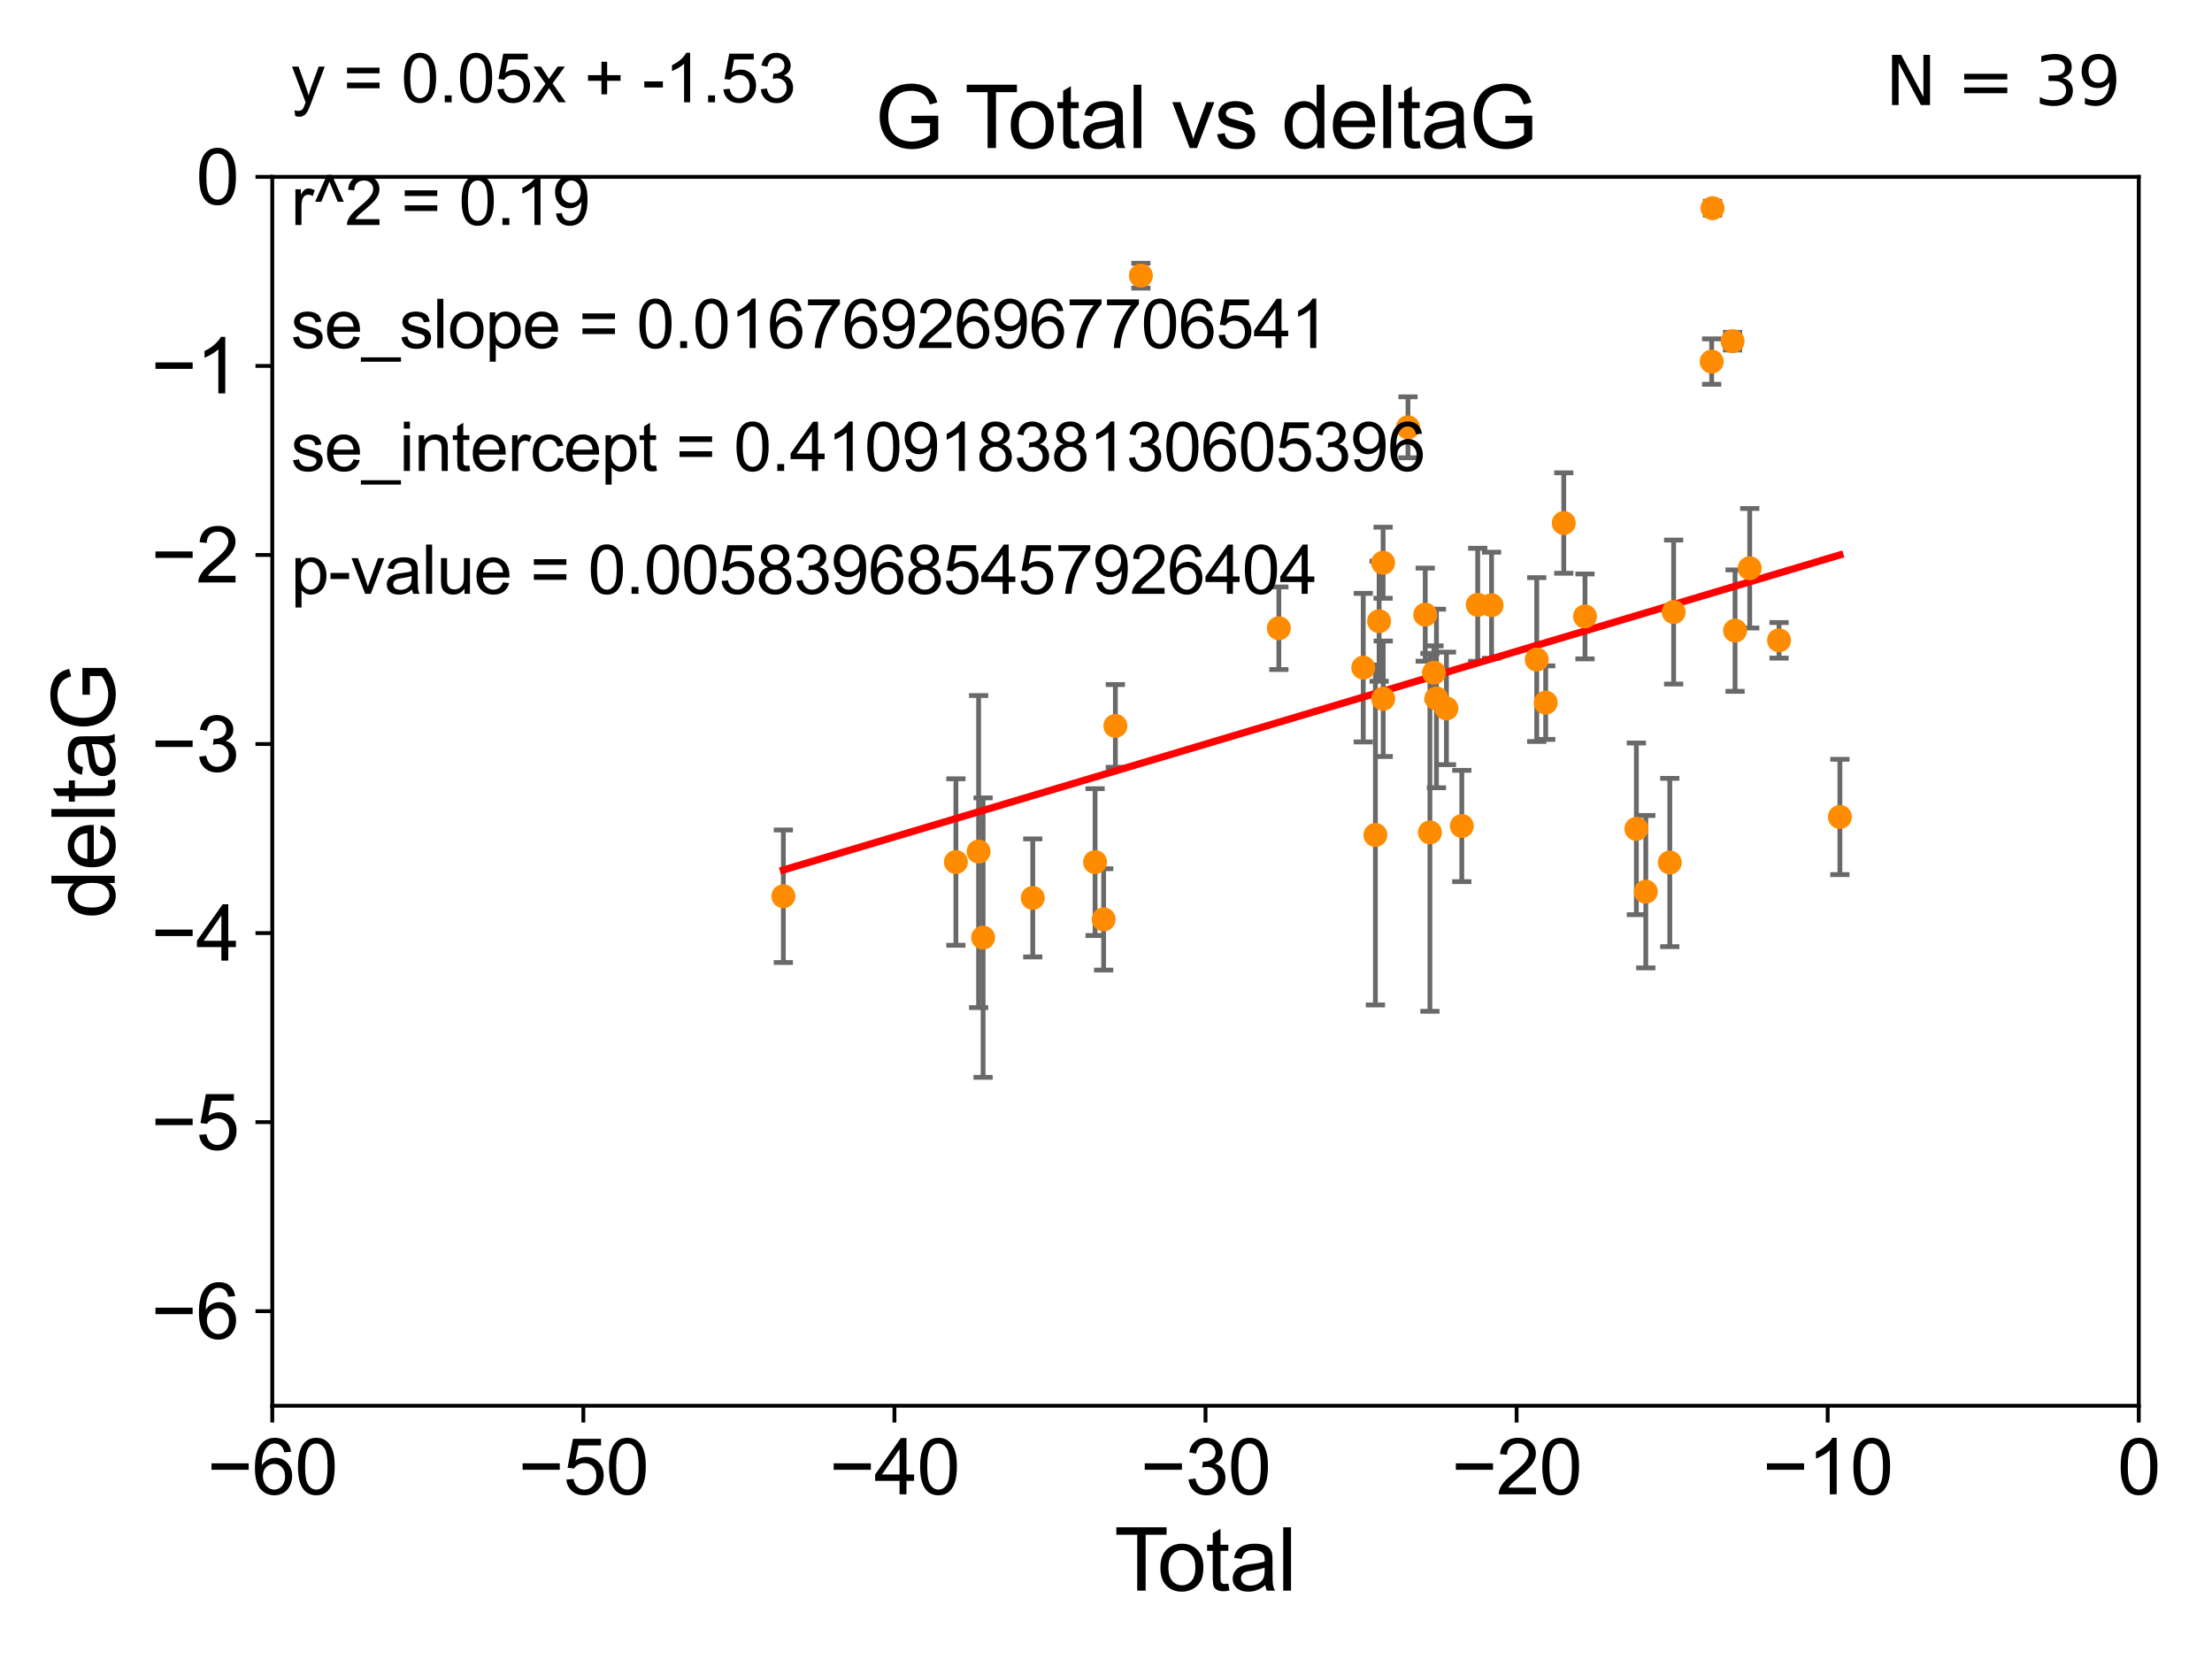 <?xml version="1.0" encoding="utf-8" standalone="no"?>
<!DOCTYPE svg PUBLIC "-//W3C//DTD SVG 1.1//EN"
  "http://www.w3.org/Graphics/SVG/1.1/DTD/svg11.dtd">
<svg xmlns:xlink="http://www.w3.org/1999/xlink" width="460.8pt" height="345.6pt" viewBox="0 0 460.8 345.6" xmlns="http://www.w3.org/2000/svg" version="1.1">
 <defs>
  <style type="text/css">*{stroke-linejoin: round; stroke-linecap: butt}</style>
 </defs>
 <g id="figure_1">
  <g id="patch_1">
   <path d="M 0 345.6 
L 460.8 345.6 
L 460.8 0 
L 0 0 
z
" style="fill: #ffffff"/>
  </g>
  <g id="axes_1">
   <g id="patch_2">
    <path d="M 56.72 292.84 
L 445.545 292.84 
L 445.545 36.842 
L 56.72 36.842 
z
" style="fill: #ffffff"/>
   </g>
   <g id="PathCollection_1">
    <defs>
     <path id="m877823f1a4" d="M 0 1.118 
C 0.297 1.118 0.581 1 0.791 0.791 
C 1 0.581 1.118 0.297 1.118 0 
C 1.118 -0.297 1 -0.581 0.791 -0.791 
C 0.581 -1 0.297 -1.118 0 -1.118 
C -0.297 -1.118 -0.581 -1 -0.791 -0.791 
C -1 -0.581 -1.118 -0.297 -1.118 0 
C -1.118 0.297 -1 0.581 -0.791 0.791 
C -0.581 1 -0.297 1.118 0 1.118 
z
" style="stroke: #ff8c00"/>
    </defs>
    <g clip-path="url(#p8083a25487)">
     <use xlink:href="#m877823f1a4" x="163.189" y="186.703" style="fill: #ff8c00; stroke: #ff8c00"/>
     <use xlink:href="#m877823f1a4" x="199.132" y="179.577" style="fill: #ff8c00; stroke: #ff8c00"/>
     <use xlink:href="#m877823f1a4" x="203.864" y="177.396" style="fill: #ff8c00; stroke: #ff8c00"/>
     <use xlink:href="#m877823f1a4" x="204.798" y="195.321" style="fill: #ff8c00; stroke: #ff8c00"/>
     <use xlink:href="#m877823f1a4" x="215.145" y="187.052" style="fill: #ff8c00; stroke: #ff8c00"/>
     <use xlink:href="#m877823f1a4" x="228.124" y="179.591" style="fill: #ff8c00; stroke: #ff8c00"/>
     <use xlink:href="#m877823f1a4" x="229.91" y="191.523" style="fill: #ff8c00; stroke: #ff8c00"/>
     <use xlink:href="#m877823f1a4" x="232.353" y="151.218" style="fill: #ff8c00; stroke: #ff8c00"/>
     <use xlink:href="#m877823f1a4" x="237.672" y="57.425" style="fill: #ff8c00; stroke: #ff8c00"/>
     <use xlink:href="#m877823f1a4" x="266.411" y="130.873" style="fill: #ff8c00; stroke: #ff8c00"/>
     <use xlink:href="#m877823f1a4" x="283.989" y="139.082" style="fill: #ff8c00; stroke: #ff8c00"/>
     <use xlink:href="#m877823f1a4" x="286.521" y="173.939" style="fill: #ff8c00; stroke: #ff8c00"/>
     <use xlink:href="#m877823f1a4" x="287.295" y="129.406" style="fill: #ff8c00; stroke: #ff8c00"/>
     <use xlink:href="#m877823f1a4" x="288.126" y="117.23" style="fill: #ff8c00; stroke: #ff8c00"/>
     <use xlink:href="#m877823f1a4" x="288.151" y="145.567" style="fill: #ff8c00; stroke: #ff8c00"/>
     <use xlink:href="#m877823f1a4" x="293.308" y="89.013" style="fill: #ff8c00; stroke: #ff8c00"/>
     <use xlink:href="#m877823f1a4" x="296.9" y="128.042" style="fill: #ff8c00; stroke: #ff8c00"/>
     <use xlink:href="#m877823f1a4" x="297.879" y="173.401" style="fill: #ff8c00; stroke: #ff8c00"/>
     <use xlink:href="#m877823f1a4" x="298.72" y="140.146" style="fill: #ff8c00; stroke: #ff8c00"/>
     <use xlink:href="#m877823f1a4" x="299.235" y="145.501" style="fill: #ff8c00; stroke: #ff8c00"/>
     <use xlink:href="#m877823f1a4" x="301.321" y="147.573" style="fill: #ff8c00; stroke: #ff8c00"/>
     <use xlink:href="#m877823f1a4" x="304.521" y="172.068" style="fill: #ff8c00; stroke: #ff8c00"/>
     <use xlink:href="#m877823f1a4" x="307.836" y="125.993" style="fill: #ff8c00; stroke: #ff8c00"/>
     <use xlink:href="#m877823f1a4" x="310.721" y="126.078" style="fill: #ff8c00; stroke: #ff8c00"/>
     <use xlink:href="#m877823f1a4" x="320.129" y="137.397" style="fill: #ff8c00; stroke: #ff8c00"/>
     <use xlink:href="#m877823f1a4" x="321.998" y="146.371" style="fill: #ff8c00; stroke: #ff8c00"/>
     <use xlink:href="#m877823f1a4" x="325.76" y="108.958" style="fill: #ff8c00; stroke: #ff8c00"/>
     <use xlink:href="#m877823f1a4" x="330.185" y="128.413" style="fill: #ff8c00; stroke: #ff8c00"/>
     <use xlink:href="#m877823f1a4" x="340.886" y="172.661" style="fill: #ff8c00; stroke: #ff8c00"/>
     <use xlink:href="#m877823f1a4" x="342.848" y="185.754" style="fill: #ff8c00; stroke: #ff8c00"/>
     <use xlink:href="#m877823f1a4" x="347.849" y="179.672" style="fill: #ff8c00; stroke: #ff8c00"/>
     <use xlink:href="#m877823f1a4" x="348.649" y="127.5" style="fill: #ff8c00; stroke: #ff8c00"/>
     <use xlink:href="#m877823f1a4" x="356.576" y="75.322" style="fill: #ff8c00; stroke: #ff8c00"/>
     <use xlink:href="#m877823f1a4" x="356.745" y="43.365" style="fill: #ff8c00; stroke: #ff8c00"/>
     <use xlink:href="#m877823f1a4" x="360.93" y="71.07" style="fill: #ff8c00; stroke: #ff8c00"/>
     <use xlink:href="#m877823f1a4" x="361.447" y="131.369" style="fill: #ff8c00; stroke: #ff8c00"/>
     <use xlink:href="#m877823f1a4" x="364.5" y="118.375" style="fill: #ff8c00; stroke: #ff8c00"/>
     <use xlink:href="#m877823f1a4" x="370.606" y="133.392" style="fill: #ff8c00; stroke: #ff8c00"/>
     <use xlink:href="#m877823f1a4" x="383.281" y="170.184" style="fill: #ff8c00; stroke: #ff8c00"/>
    </g>
   </g>
   <g id="matplotlib.axis_1">
    <g id="xtick_1">
     <g id="line2d_1">
      <defs>
       <path id="m619c03c0d1" d="M 0 0 
L 0 3.5 
" style="stroke: #000000; stroke-width: 0.8"/>
      </defs>
      <g>
       <use xlink:href="#m619c03c0d1" x="56.72" y="292.84" style="stroke: #000000; stroke-width: 0.8"/>
      </g>
     </g>
     <g id="text_1">
      <!-- −60 -->
      <g transform="translate(43.15 311.293)scale(0.16 -0.16)">
       <defs>
        <path id="ArialMT-2212" d="M 3381 1997 
L 356 1997 
L 356 2522 
L 3381 2522 
L 3381 1997 
z
" transform="scale(0.016)"/>
        <path id="ArialMT-36" d="M 3184 3459 
L 2625 3416 
Q 2550 3747 2413 3897 
Q 2184 4138 1850 4138 
Q 1581 4138 1378 3988 
Q 1113 3794 959 3422 
Q 806 3050 800 2363 
Q 1003 2672 1297 2822 
Q 1591 2972 1913 2972 
Q 2475 2972 2870 2558 
Q 3266 2144 3266 1488 
Q 3266 1056 3080 686 
Q 2894 316 2569 119 
Q 2244 -78 1831 -78 
Q 1128 -78 684 439 
Q 241 956 241 2144 
Q 241 3472 731 4075 
Q 1159 4600 1884 4600 
Q 2425 4600 2770 4297 
Q 3116 3994 3184 3459 
z
M 888 1484 
Q 888 1194 1011 928 
Q 1134 663 1356 523 
Q 1578 384 1822 384 
Q 2178 384 2434 671 
Q 2691 959 2691 1453 
Q 2691 1928 2437 2201 
Q 2184 2475 1800 2475 
Q 1419 2475 1153 2201 
Q 888 1928 888 1484 
z
" transform="scale(0.016)"/>
        <path id="ArialMT-30" d="M 266 2259 
Q 266 3072 433 3567 
Q 600 4063 929 4331 
Q 1259 4600 1759 4600 
Q 2128 4600 2406 4451 
Q 2684 4303 2865 4023 
Q 3047 3744 3150 3342 
Q 3253 2941 3253 2259 
Q 3253 1453 3087 958 
Q 2922 463 2592 192 
Q 2263 -78 1759 -78 
Q 1097 -78 719 397 
Q 266 969 266 2259 
z
M 844 2259 
Q 844 1131 1108 757 
Q 1372 384 1759 384 
Q 2147 384 2411 759 
Q 2675 1134 2675 2259 
Q 2675 3391 2411 3762 
Q 2147 4134 1753 4134 
Q 1366 4134 1134 3806 
Q 844 3388 844 2259 
z
" transform="scale(0.016)"/>
       </defs>
       <use xlink:href="#ArialMT-2212"/>
       <use xlink:href="#ArialMT-36" x="58.398"/>
       <use xlink:href="#ArialMT-30" x="114.014"/>
      </g>
     </g>
    </g>
    <g id="xtick_2">
     <g id="line2d_2">
      <g>
       <use xlink:href="#m619c03c0d1" x="121.524" y="292.84" style="stroke: #000000; stroke-width: 0.8"/>
      </g>
     </g>
     <g id="text_2">
      <!-- −50 -->
      <g transform="translate(107.954 311.293)scale(0.16 -0.16)">
       <defs>
        <path id="ArialMT-35" d="M 266 1200 
L 856 1250 
Q 922 819 1161 601 
Q 1400 384 1738 384 
Q 2144 384 2425 690 
Q 2706 997 2706 1503 
Q 2706 1984 2436 2262 
Q 2166 2541 1728 2541 
Q 1456 2541 1237 2417 
Q 1019 2294 894 2097 
L 366 2166 
L 809 4519 
L 3088 4519 
L 3088 3981 
L 1259 3981 
L 1013 2750 
Q 1425 3038 1878 3038 
Q 2478 3038 2890 2622 
Q 3303 2206 3303 1553 
Q 3303 931 2941 478 
Q 2500 -78 1738 -78 
Q 1113 -78 717 272 
Q 322 622 266 1200 
z
" transform="scale(0.016)"/>
       </defs>
       <use xlink:href="#ArialMT-2212"/>
       <use xlink:href="#ArialMT-35" x="58.398"/>
       <use xlink:href="#ArialMT-30" x="114.014"/>
      </g>
     </g>
    </g>
    <g id="xtick_3">
     <g id="line2d_3">
      <g>
       <use xlink:href="#m619c03c0d1" x="186.328" y="292.84" style="stroke: #000000; stroke-width: 0.8"/>
      </g>
     </g>
     <g id="text_3">
      <!-- −40 -->
      <g transform="translate(172.758 311.293)scale(0.16 -0.16)">
       <defs>
        <path id="ArialMT-34" d="M 2069 0 
L 2069 1097 
L 81 1097 
L 81 1613 
L 2172 4581 
L 2631 4581 
L 2631 1613 
L 3250 1613 
L 3250 1097 
L 2631 1097 
L 2631 0 
L 2069 0 
z
M 2069 1613 
L 2069 3678 
L 634 1613 
L 2069 1613 
z
" transform="scale(0.016)"/>
       </defs>
       <use xlink:href="#ArialMT-2212"/>
       <use xlink:href="#ArialMT-34" x="58.398"/>
       <use xlink:href="#ArialMT-30" x="114.014"/>
      </g>
     </g>
    </g>
    <g id="xtick_4">
     <g id="line2d_4">
      <g>
       <use xlink:href="#m619c03c0d1" x="251.132" y="292.84" style="stroke: #000000; stroke-width: 0.8"/>
      </g>
     </g>
     <g id="text_4">
      <!-- −30 -->
      <g transform="translate(237.562 311.293)scale(0.16 -0.16)">
       <defs>
        <path id="ArialMT-33" d="M 269 1209 
L 831 1284 
Q 928 806 1161 595 
Q 1394 384 1728 384 
Q 2125 384 2398 659 
Q 2672 934 2672 1341 
Q 2672 1728 2419 1979 
Q 2166 2231 1775 2231 
Q 1616 2231 1378 2169 
L 1441 2663 
Q 1497 2656 1531 2656 
Q 1891 2656 2178 2843 
Q 2466 3031 2466 3422 
Q 2466 3731 2256 3934 
Q 2047 4138 1716 4138 
Q 1388 4138 1169 3931 
Q 950 3725 888 3313 
L 325 3413 
Q 428 3978 793 4289 
Q 1159 4600 1703 4600 
Q 2078 4600 2393 4439 
Q 2709 4278 2876 4000 
Q 3044 3722 3044 3409 
Q 3044 3113 2884 2869 
Q 2725 2625 2413 2481 
Q 2819 2388 3044 2092 
Q 3269 1797 3269 1353 
Q 3269 753 2831 336 
Q 2394 -81 1725 -81 
Q 1122 -81 723 278 
Q 325 638 269 1209 
z
" transform="scale(0.016)"/>
       </defs>
       <use xlink:href="#ArialMT-2212"/>
       <use xlink:href="#ArialMT-33" x="58.398"/>
       <use xlink:href="#ArialMT-30" x="114.014"/>
      </g>
     </g>
    </g>
    <g id="xtick_5">
     <g id="line2d_5">
      <g>
       <use xlink:href="#m619c03c0d1" x="315.937" y="292.84" style="stroke: #000000; stroke-width: 0.8"/>
      </g>
     </g>
     <g id="text_5">
      <!-- −20 -->
      <g transform="translate(302.367 311.293)scale(0.16 -0.16)">
       <defs>
        <path id="ArialMT-32" d="M 3222 541 
L 3222 0 
L 194 0 
Q 188 203 259 391 
Q 375 700 629 1000 
Q 884 1300 1366 1694 
Q 2113 2306 2375 2664 
Q 2638 3022 2638 3341 
Q 2638 3675 2398 3904 
Q 2159 4134 1775 4134 
Q 1369 4134 1125 3890 
Q 881 3647 878 3216 
L 300 3275 
Q 359 3922 746 4261 
Q 1134 4600 1788 4600 
Q 2447 4600 2831 4234 
Q 3216 3869 3216 3328 
Q 3216 3053 3103 2787 
Q 2991 2522 2730 2228 
Q 2469 1934 1863 1422 
Q 1356 997 1212 845 
Q 1069 694 975 541 
L 3222 541 
z
" transform="scale(0.016)"/>
       </defs>
       <use xlink:href="#ArialMT-2212"/>
       <use xlink:href="#ArialMT-32" x="58.398"/>
       <use xlink:href="#ArialMT-30" x="114.014"/>
      </g>
     </g>
    </g>
    <g id="xtick_6">
     <g id="line2d_6">
      <g>
       <use xlink:href="#m619c03c0d1" x="380.741" y="292.84" style="stroke: #000000; stroke-width: 0.8"/>
      </g>
     </g>
     <g id="text_6">
      <!-- −10 -->
      <g transform="translate(367.171 311.293)scale(0.16 -0.16)">
       <defs>
        <path id="ArialMT-31" d="M 2384 0 
L 1822 0 
L 1822 3584 
Q 1619 3391 1289 3197 
Q 959 3003 697 2906 
L 697 3450 
Q 1169 3672 1522 3987 
Q 1875 4303 2022 4600 
L 2384 4600 
L 2384 0 
z
" transform="scale(0.016)"/>
       </defs>
       <use xlink:href="#ArialMT-2212"/>
       <use xlink:href="#ArialMT-31" x="58.398"/>
       <use xlink:href="#ArialMT-30" x="114.014"/>
      </g>
     </g>
    </g>
    <g id="xtick_7">
     <g id="line2d_7">
      <g>
       <use xlink:href="#m619c03c0d1" x="445.545" y="292.84" style="stroke: #000000; stroke-width: 0.8"/>
      </g>
     </g>
     <g id="text_7">
      <!-- 0 -->
      <g transform="translate(441.096 311.293)scale(0.16 -0.16)">
       <use xlink:href="#ArialMT-30"/>
      </g>
     </g>
    </g>
    <g id="text_8">
     <!-- Total -->
     <g transform="translate(232.127 331.357)scale(0.18 -0.18)">
      <defs>
       <path id="ArialMT-54" d="M 1659 0 
L 1659 4041 
L 150 4041 
L 150 4581 
L 3781 4581 
L 3781 4041 
L 2266 4041 
L 2266 0 
L 1659 0 
z
" transform="scale(0.016)"/>
       <path id="ArialMT-6f" d="M 213 1659 
Q 213 2581 725 3025 
Q 1153 3394 1769 3394 
Q 2453 3394 2887 2945 
Q 3322 2497 3322 1706 
Q 3322 1066 3130 698 
Q 2938 331 2570 128 
Q 2203 -75 1769 -75 
Q 1072 -75 642 372 
Q 213 819 213 1659 
z
M 791 1659 
Q 791 1022 1069 705 
Q 1347 388 1769 388 
Q 2188 388 2466 706 
Q 2744 1025 2744 1678 
Q 2744 2294 2464 2611 
Q 2184 2928 1769 2928 
Q 1347 2928 1069 2612 
Q 791 2297 791 1659 
z
" transform="scale(0.016)"/>
       <path id="ArialMT-74" d="M 1650 503 
L 1731 6 
Q 1494 -44 1306 -44 
Q 1000 -44 831 53 
Q 663 150 594 308 
Q 525 466 525 972 
L 525 2881 
L 113 2881 
L 113 3319 
L 525 3319 
L 525 4141 
L 1084 4478 
L 1084 3319 
L 1650 3319 
L 1650 2881 
L 1084 2881 
L 1084 941 
Q 1084 700 1114 631 
Q 1144 563 1211 522 
Q 1278 481 1403 481 
Q 1497 481 1650 503 
z
" transform="scale(0.016)"/>
       <path id="ArialMT-61" d="M 2588 409 
Q 2275 144 1986 34 
Q 1697 -75 1366 -75 
Q 819 -75 525 192 
Q 231 459 231 875 
Q 231 1119 342 1320 
Q 453 1522 633 1644 
Q 813 1766 1038 1828 
Q 1203 1872 1538 1913 
Q 2219 1994 2541 2106 
Q 2544 2222 2544 2253 
Q 2544 2597 2384 2738 
Q 2169 2928 1744 2928 
Q 1347 2928 1158 2789 
Q 969 2650 878 2297 
L 328 2372 
Q 403 2725 575 2942 
Q 747 3159 1072 3276 
Q 1397 3394 1825 3394 
Q 2250 3394 2515 3294 
Q 2781 3194 2906 3042 
Q 3031 2891 3081 2659 
Q 3109 2516 3109 2141 
L 3109 1391 
Q 3109 606 3145 398 
Q 3181 191 3288 0 
L 2700 0 
Q 2613 175 2588 409 
z
M 2541 1666 
Q 2234 1541 1622 1453 
Q 1275 1403 1131 1340 
Q 988 1278 909 1158 
Q 831 1038 831 891 
Q 831 666 1001 516 
Q 1172 366 1500 366 
Q 1825 366 2078 508 
Q 2331 650 2450 897 
Q 2541 1088 2541 1459 
L 2541 1666 
z
" transform="scale(0.016)"/>
       <path id="ArialMT-6c" d="M 409 0 
L 409 4581 
L 972 4581 
L 972 0 
L 409 0 
z
" transform="scale(0.016)"/>
      </defs>
      <use xlink:href="#ArialMT-54"/>
      <use xlink:href="#ArialMT-6f" x="49.959"/>
      <use xlink:href="#ArialMT-74" x="105.574"/>
      <use xlink:href="#ArialMT-61" x="133.357"/>
      <use xlink:href="#ArialMT-6c" x="188.973"/>
     </g>
    </g>
   </g>
   <g id="matplotlib.axis_2">
    <g id="ytick_1">
     <g id="line2d_8">
      <defs>
       <path id="m92bf6d7fa5" d="M 0 0 
L -3.5 0 
" style="stroke: #000000; stroke-width: 0.8"/>
      </defs>
      <g>
       <use xlink:href="#m92bf6d7fa5" x="56.72" y="273.148" style="stroke: #000000; stroke-width: 0.8"/>
      </g>
     </g>
     <g id="text_9">
      <!-- −6 -->
      <g transform="translate(31.477 278.874)scale(0.16 -0.16)">
       <use xlink:href="#ArialMT-2212"/>
       <use xlink:href="#ArialMT-36" x="58.398"/>
      </g>
     </g>
    </g>
    <g id="ytick_2">
     <g id="line2d_9">
      <g>
       <use xlink:href="#m92bf6d7fa5" x="56.72" y="233.764" style="stroke: #000000; stroke-width: 0.8"/>
      </g>
     </g>
     <g id="text_10">
      <!-- −5 -->
      <g transform="translate(31.477 239.49)scale(0.16 -0.16)">
       <use xlink:href="#ArialMT-2212"/>
       <use xlink:href="#ArialMT-35" x="58.398"/>
      </g>
     </g>
    </g>
    <g id="ytick_3">
     <g id="line2d_10">
      <g>
       <use xlink:href="#m92bf6d7fa5" x="56.72" y="194.379" style="stroke: #000000; stroke-width: 0.8"/>
      </g>
     </g>
     <g id="text_11">
      <!-- −4 -->
      <g transform="translate(31.477 200.106)scale(0.16 -0.16)">
       <use xlink:href="#ArialMT-2212"/>
       <use xlink:href="#ArialMT-34" x="58.398"/>
      </g>
     </g>
    </g>
    <g id="ytick_4">
     <g id="line2d_11">
      <g>
       <use xlink:href="#m92bf6d7fa5" x="56.72" y="154.995" style="stroke: #000000; stroke-width: 0.8"/>
      </g>
     </g>
     <g id="text_12">
      <!-- −3 -->
      <g transform="translate(31.477 160.721)scale(0.16 -0.16)">
       <use xlink:href="#ArialMT-2212"/>
       <use xlink:href="#ArialMT-33" x="58.398"/>
      </g>
     </g>
    </g>
    <g id="ytick_5">
     <g id="line2d_12">
      <g>
       <use xlink:href="#m92bf6d7fa5" x="56.72" y="115.611" style="stroke: #000000; stroke-width: 0.8"/>
      </g>
     </g>
     <g id="text_13">
      <!-- −2 -->
      <g transform="translate(31.477 121.337)scale(0.16 -0.16)">
       <use xlink:href="#ArialMT-2212"/>
       <use xlink:href="#ArialMT-32" x="58.398"/>
      </g>
     </g>
    </g>
    <g id="ytick_6">
     <g id="line2d_13">
      <g>
       <use xlink:href="#m92bf6d7fa5" x="56.72" y="76.226" style="stroke: #000000; stroke-width: 0.8"/>
      </g>
     </g>
     <g id="text_14">
      <!-- −1 -->
      <g transform="translate(31.477 81.953)scale(0.16 -0.16)">
       <use xlink:href="#ArialMT-2212"/>
       <use xlink:href="#ArialMT-31" x="58.398"/>
      </g>
     </g>
    </g>
    <g id="ytick_7">
     <g id="line2d_14">
      <g>
       <use xlink:href="#m92bf6d7fa5" x="56.72" y="36.842" style="stroke: #000000; stroke-width: 0.8"/>
      </g>
     </g>
     <g id="text_15">
      <!-- 0 -->
      <g transform="translate(40.822 42.568)scale(0.16 -0.16)">
       <use xlink:href="#ArialMT-30"/>
      </g>
     </g>
    </g>
    <g id="text_16">
     <!-- deltaG -->
     <g transform="translate(23.9 191.356)rotate(-90)scale(0.18 -0.18)">
      <defs>
       <path id="ArialMT-64" d="M 2575 0 
L 2575 419 
Q 2259 -75 1647 -75 
Q 1250 -75 917 144 
Q 584 363 401 755 
Q 219 1147 219 1656 
Q 219 2153 384 2558 
Q 550 2963 881 3178 
Q 1213 3394 1622 3394 
Q 1922 3394 2156 3267 
Q 2391 3141 2538 2938 
L 2538 4581 
L 3097 4581 
L 3097 0 
L 2575 0 
z
M 797 1656 
Q 797 1019 1065 703 
Q 1334 388 1700 388 
Q 2069 388 2326 689 
Q 2584 991 2584 1609 
Q 2584 2291 2321 2609 
Q 2059 2928 1675 2928 
Q 1300 2928 1048 2622 
Q 797 2316 797 1656 
z
" transform="scale(0.016)"/>
       <path id="ArialMT-65" d="M 2694 1069 
L 3275 997 
Q 3138 488 2766 206 
Q 2394 -75 1816 -75 
Q 1088 -75 661 373 
Q 234 822 234 1631 
Q 234 2469 665 2931 
Q 1097 3394 1784 3394 
Q 2450 3394 2872 2941 
Q 3294 2488 3294 1666 
Q 3294 1616 3291 1516 
L 816 1516 
Q 847 969 1125 678 
Q 1403 388 1819 388 
Q 2128 388 2347 550 
Q 2566 713 2694 1069 
z
M 847 1978 
L 2700 1978 
Q 2663 2397 2488 2606 
Q 2219 2931 1791 2931 
Q 1403 2931 1139 2672 
Q 875 2413 847 1978 
z
" transform="scale(0.016)"/>
       <path id="ArialMT-47" d="M 2638 1797 
L 2638 2334 
L 4578 2338 
L 4578 638 
Q 4131 281 3656 101 
Q 3181 -78 2681 -78 
Q 2006 -78 1454 211 
Q 903 500 622 1047 
Q 341 1594 341 2269 
Q 341 2938 620 3517 
Q 900 4097 1425 4378 
Q 1950 4659 2634 4659 
Q 3131 4659 3532 4498 
Q 3934 4338 4162 4050 
Q 4391 3763 4509 3300 
L 3963 3150 
Q 3859 3500 3706 3700 
Q 3553 3900 3268 4020 
Q 2984 4141 2638 4141 
Q 2222 4141 1919 4014 
Q 1616 3888 1430 3681 
Q 1244 3475 1141 3228 
Q 966 2803 966 2306 
Q 966 1694 1177 1281 
Q 1388 869 1791 669 
Q 2194 469 2647 469 
Q 3041 469 3416 620 
Q 3791 772 3984 944 
L 3984 1797 
L 2638 1797 
z
" transform="scale(0.016)"/>
      </defs>
      <use xlink:href="#ArialMT-64"/>
      <use xlink:href="#ArialMT-65" x="55.615"/>
      <use xlink:href="#ArialMT-6c" x="111.23"/>
      <use xlink:href="#ArialMT-74" x="133.447"/>
      <use xlink:href="#ArialMT-61" x="161.23"/>
      <use xlink:href="#ArialMT-47" x="216.846"/>
     </g>
    </g>
   </g>
   <g id="LineCollection_1">
    <path d="M 163.189 200.507 
L 163.189 172.899 
" clip-path="url(#p8083a25487)" style="fill: none; stroke: #696969"/>
    <path d="M 199.132 196.916 
L 199.132 162.238 
" clip-path="url(#p8083a25487)" style="fill: none; stroke: #696969"/>
    <path d="M 203.864 209.894 
L 203.864 144.898 
" clip-path="url(#p8083a25487)" style="fill: none; stroke: #696969"/>
    <path d="M 204.798 224.429 
L 204.798 166.213 
" clip-path="url(#p8083a25487)" style="fill: none; stroke: #696969"/>
    <path d="M 215.145 199.348 
L 215.145 174.756 
" clip-path="url(#p8083a25487)" style="fill: none; stroke: #696969"/>
    <path d="M 228.124 194.886 
L 228.124 164.297 
" clip-path="url(#p8083a25487)" style="fill: none; stroke: #696969"/>
    <path d="M 229.91 202.079 
L 229.91 180.968 
" clip-path="url(#p8083a25487)" style="fill: none; stroke: #696969"/>
    <path d="M 232.353 159.832 
L 232.353 142.604 
" clip-path="url(#p8083a25487)" style="fill: none; stroke: #696969"/>
    <path d="M 237.672 60.015 
L 237.672 54.834 
" clip-path="url(#p8083a25487)" style="fill: none; stroke: #696969"/>
    <path d="M 266.411 139.471 
L 266.411 122.275 
" clip-path="url(#p8083a25487)" style="fill: none; stroke: #696969"/>
    <path d="M 283.989 154.56 
L 283.989 123.604 
" clip-path="url(#p8083a25487)" style="fill: none; stroke: #696969"/>
    <path d="M 286.521 209.349 
L 286.521 138.53 
" clip-path="url(#p8083a25487)" style="fill: none; stroke: #696969"/>
    <path d="M 287.295 141.916 
L 287.295 116.895 
" clip-path="url(#p8083a25487)" style="fill: none; stroke: #696969"/>
    <path d="M 288.126 124.635 
L 288.126 109.824 
" clip-path="url(#p8083a25487)" style="fill: none; stroke: #696969"/>
    <path d="M 288.151 157.592 
L 288.151 133.543 
" clip-path="url(#p8083a25487)" style="fill: none; stroke: #696969"/>
    <path d="M 293.308 95.358 
L 293.308 82.669 
" clip-path="url(#p8083a25487)" style="fill: none; stroke: #696969"/>
    <path d="M 296.9 137.739 
L 296.9 118.344 
" clip-path="url(#p8083a25487)" style="fill: none; stroke: #696969"/>
    <path d="M 297.879 210.674 
L 297.879 136.128 
" clip-path="url(#p8083a25487)" style="fill: none; stroke: #696969"/>
    <path d="M 298.72 145.749 
L 298.72 134.543 
" clip-path="url(#p8083a25487)" style="fill: none; stroke: #696969"/>
    <path d="M 299.235 164.097 
L 299.235 126.904 
" clip-path="url(#p8083a25487)" style="fill: none; stroke: #696969"/>
    <path d="M 301.321 159.293 
L 301.321 135.854 
" clip-path="url(#p8083a25487)" style="fill: none; stroke: #696969"/>
    <path d="M 304.521 183.659 
L 304.521 160.476 
" clip-path="url(#p8083a25487)" style="fill: none; stroke: #696969"/>
    <path d="M 307.836 137.772 
L 307.836 114.215 
" clip-path="url(#p8083a25487)" style="fill: none; stroke: #696969"/>
    <path d="M 310.721 137.125 
L 310.721 115.031 
" clip-path="url(#p8083a25487)" style="fill: none; stroke: #696969"/>
    <path d="M 320.129 154.465 
L 320.129 120.328 
" clip-path="url(#p8083a25487)" style="fill: none; stroke: #696969"/>
    <path d="M 321.998 154.028 
L 321.998 138.713 
" clip-path="url(#p8083a25487)" style="fill: none; stroke: #696969"/>
    <path d="M 325.76 119.419 
L 325.76 98.497 
" clip-path="url(#p8083a25487)" style="fill: none; stroke: #696969"/>
    <path d="M 330.185 137.255 
L 330.185 119.572 
" clip-path="url(#p8083a25487)" style="fill: none; stroke: #696969"/>
    <path d="M 340.886 190.542 
L 340.886 154.78 
" clip-path="url(#p8083a25487)" style="fill: none; stroke: #696969"/>
    <path d="M 342.848 201.626 
L 342.848 169.882 
" clip-path="url(#p8083a25487)" style="fill: none; stroke: #696969"/>
    <path d="M 347.849 197.201 
L 347.849 162.143 
" clip-path="url(#p8083a25487)" style="fill: none; stroke: #696969"/>
    <path d="M 348.649 142.495 
L 348.649 112.506 
" clip-path="url(#p8083a25487)" style="fill: none; stroke: #696969"/>
    <path d="M 356.576 80.05 
L 356.576 70.593 
" clip-path="url(#p8083a25487)" style="fill: none; stroke: #696969"/>
    <path d="M 356.745 44.805 
L 356.745 41.925 
" clip-path="url(#p8083a25487)" style="fill: none; stroke: #696969"/>
    <path d="M 360.93 72.91 
L 360.93 69.231 
" clip-path="url(#p8083a25487)" style="fill: none; stroke: #696969"/>
    <path d="M 361.447 144.016 
L 361.447 118.722 
" clip-path="url(#p8083a25487)" style="fill: none; stroke: #696969"/>
    <path d="M 364.5 130.823 
L 364.5 105.927 
" clip-path="url(#p8083a25487)" style="fill: none; stroke: #696969"/>
    <path d="M 370.606 137.098 
L 370.606 129.686 
" clip-path="url(#p8083a25487)" style="fill: none; stroke: #696969"/>
    <path d="M 383.281 182.195 
L 383.281 158.173 
" clip-path="url(#p8083a25487)" style="fill: none; stroke: #696969"/>
   </g>
   <g id="line2d_15">
    <defs>
     <path id="m01f37d16d4" d="M 2 0 
L -2 -0 
" style="stroke: #696969"/>
    </defs>
    <g clip-path="url(#p8083a25487)">
     <use xlink:href="#m01f37d16d4" x="163.189" y="200.507" style="fill: #696969; stroke: #696969"/>
     <use xlink:href="#m01f37d16d4" x="199.132" y="196.916" style="fill: #696969; stroke: #696969"/>
     <use xlink:href="#m01f37d16d4" x="203.864" y="209.894" style="fill: #696969; stroke: #696969"/>
     <use xlink:href="#m01f37d16d4" x="204.798" y="224.429" style="fill: #696969; stroke: #696969"/>
     <use xlink:href="#m01f37d16d4" x="215.145" y="199.348" style="fill: #696969; stroke: #696969"/>
     <use xlink:href="#m01f37d16d4" x="228.124" y="194.886" style="fill: #696969; stroke: #696969"/>
     <use xlink:href="#m01f37d16d4" x="229.91" y="202.079" style="fill: #696969; stroke: #696969"/>
     <use xlink:href="#m01f37d16d4" x="232.353" y="159.832" style="fill: #696969; stroke: #696969"/>
     <use xlink:href="#m01f37d16d4" x="237.672" y="60.015" style="fill: #696969; stroke: #696969"/>
     <use xlink:href="#m01f37d16d4" x="266.411" y="139.471" style="fill: #696969; stroke: #696969"/>
     <use xlink:href="#m01f37d16d4" x="283.989" y="154.56" style="fill: #696969; stroke: #696969"/>
     <use xlink:href="#m01f37d16d4" x="286.521" y="209.349" style="fill: #696969; stroke: #696969"/>
     <use xlink:href="#m01f37d16d4" x="287.295" y="141.916" style="fill: #696969; stroke: #696969"/>
     <use xlink:href="#m01f37d16d4" x="288.126" y="124.635" style="fill: #696969; stroke: #696969"/>
     <use xlink:href="#m01f37d16d4" x="288.151" y="157.592" style="fill: #696969; stroke: #696969"/>
     <use xlink:href="#m01f37d16d4" x="293.308" y="95.358" style="fill: #696969; stroke: #696969"/>
     <use xlink:href="#m01f37d16d4" x="296.9" y="137.739" style="fill: #696969; stroke: #696969"/>
     <use xlink:href="#m01f37d16d4" x="297.879" y="210.674" style="fill: #696969; stroke: #696969"/>
     <use xlink:href="#m01f37d16d4" x="298.72" y="145.749" style="fill: #696969; stroke: #696969"/>
     <use xlink:href="#m01f37d16d4" x="299.235" y="164.097" style="fill: #696969; stroke: #696969"/>
     <use xlink:href="#m01f37d16d4" x="301.321" y="159.293" style="fill: #696969; stroke: #696969"/>
     <use xlink:href="#m01f37d16d4" x="304.521" y="183.659" style="fill: #696969; stroke: #696969"/>
     <use xlink:href="#m01f37d16d4" x="307.836" y="137.772" style="fill: #696969; stroke: #696969"/>
     <use xlink:href="#m01f37d16d4" x="310.721" y="137.125" style="fill: #696969; stroke: #696969"/>
     <use xlink:href="#m01f37d16d4" x="320.129" y="154.465" style="fill: #696969; stroke: #696969"/>
     <use xlink:href="#m01f37d16d4" x="321.998" y="154.028" style="fill: #696969; stroke: #696969"/>
     <use xlink:href="#m01f37d16d4" x="325.76" y="119.419" style="fill: #696969; stroke: #696969"/>
     <use xlink:href="#m01f37d16d4" x="330.185" y="137.255" style="fill: #696969; stroke: #696969"/>
     <use xlink:href="#m01f37d16d4" x="340.886" y="190.542" style="fill: #696969; stroke: #696969"/>
     <use xlink:href="#m01f37d16d4" x="342.848" y="201.626" style="fill: #696969; stroke: #696969"/>
     <use xlink:href="#m01f37d16d4" x="347.849" y="197.201" style="fill: #696969; stroke: #696969"/>
     <use xlink:href="#m01f37d16d4" x="348.649" y="142.495" style="fill: #696969; stroke: #696969"/>
     <use xlink:href="#m01f37d16d4" x="356.576" y="80.05" style="fill: #696969; stroke: #696969"/>
     <use xlink:href="#m01f37d16d4" x="356.745" y="44.805" style="fill: #696969; stroke: #696969"/>
     <use xlink:href="#m01f37d16d4" x="360.93" y="72.91" style="fill: #696969; stroke: #696969"/>
     <use xlink:href="#m01f37d16d4" x="361.447" y="144.016" style="fill: #696969; stroke: #696969"/>
     <use xlink:href="#m01f37d16d4" x="364.5" y="130.823" style="fill: #696969; stroke: #696969"/>
     <use xlink:href="#m01f37d16d4" x="370.606" y="137.098" style="fill: #696969; stroke: #696969"/>
     <use xlink:href="#m01f37d16d4" x="383.281" y="182.195" style="fill: #696969; stroke: #696969"/>
    </g>
   </g>
   <g id="line2d_16">
    <g clip-path="url(#p8083a25487)">
     <use xlink:href="#m01f37d16d4" x="163.189" y="172.899" style="fill: #696969; stroke: #696969"/>
     <use xlink:href="#m01f37d16d4" x="199.132" y="162.238" style="fill: #696969; stroke: #696969"/>
     <use xlink:href="#m01f37d16d4" x="203.864" y="144.898" style="fill: #696969; stroke: #696969"/>
     <use xlink:href="#m01f37d16d4" x="204.798" y="166.213" style="fill: #696969; stroke: #696969"/>
     <use xlink:href="#m01f37d16d4" x="215.145" y="174.756" style="fill: #696969; stroke: #696969"/>
     <use xlink:href="#m01f37d16d4" x="228.124" y="164.297" style="fill: #696969; stroke: #696969"/>
     <use xlink:href="#m01f37d16d4" x="229.91" y="180.968" style="fill: #696969; stroke: #696969"/>
     <use xlink:href="#m01f37d16d4" x="232.353" y="142.604" style="fill: #696969; stroke: #696969"/>
     <use xlink:href="#m01f37d16d4" x="237.672" y="54.834" style="fill: #696969; stroke: #696969"/>
     <use xlink:href="#m01f37d16d4" x="266.411" y="122.275" style="fill: #696969; stroke: #696969"/>
     <use xlink:href="#m01f37d16d4" x="283.989" y="123.604" style="fill: #696969; stroke: #696969"/>
     <use xlink:href="#m01f37d16d4" x="286.521" y="138.53" style="fill: #696969; stroke: #696969"/>
     <use xlink:href="#m01f37d16d4" x="287.295" y="116.895" style="fill: #696969; stroke: #696969"/>
     <use xlink:href="#m01f37d16d4" x="288.126" y="109.824" style="fill: #696969; stroke: #696969"/>
     <use xlink:href="#m01f37d16d4" x="288.151" y="133.543" style="fill: #696969; stroke: #696969"/>
     <use xlink:href="#m01f37d16d4" x="293.308" y="82.669" style="fill: #696969; stroke: #696969"/>
     <use xlink:href="#m01f37d16d4" x="296.9" y="118.344" style="fill: #696969; stroke: #696969"/>
     <use xlink:href="#m01f37d16d4" x="297.879" y="136.128" style="fill: #696969; stroke: #696969"/>
     <use xlink:href="#m01f37d16d4" x="298.72" y="134.543" style="fill: #696969; stroke: #696969"/>
     <use xlink:href="#m01f37d16d4" x="299.235" y="126.904" style="fill: #696969; stroke: #696969"/>
     <use xlink:href="#m01f37d16d4" x="301.321" y="135.854" style="fill: #696969; stroke: #696969"/>
     <use xlink:href="#m01f37d16d4" x="304.521" y="160.476" style="fill: #696969; stroke: #696969"/>
     <use xlink:href="#m01f37d16d4" x="307.836" y="114.215" style="fill: #696969; stroke: #696969"/>
     <use xlink:href="#m01f37d16d4" x="310.721" y="115.031" style="fill: #696969; stroke: #696969"/>
     <use xlink:href="#m01f37d16d4" x="320.129" y="120.328" style="fill: #696969; stroke: #696969"/>
     <use xlink:href="#m01f37d16d4" x="321.998" y="138.713" style="fill: #696969; stroke: #696969"/>
     <use xlink:href="#m01f37d16d4" x="325.76" y="98.497" style="fill: #696969; stroke: #696969"/>
     <use xlink:href="#m01f37d16d4" x="330.185" y="119.572" style="fill: #696969; stroke: #696969"/>
     <use xlink:href="#m01f37d16d4" x="340.886" y="154.78" style="fill: #696969; stroke: #696969"/>
     <use xlink:href="#m01f37d16d4" x="342.848" y="169.882" style="fill: #696969; stroke: #696969"/>
     <use xlink:href="#m01f37d16d4" x="347.849" y="162.143" style="fill: #696969; stroke: #696969"/>
     <use xlink:href="#m01f37d16d4" x="348.649" y="112.506" style="fill: #696969; stroke: #696969"/>
     <use xlink:href="#m01f37d16d4" x="356.576" y="70.593" style="fill: #696969; stroke: #696969"/>
     <use xlink:href="#m01f37d16d4" x="356.745" y="41.925" style="fill: #696969; stroke: #696969"/>
     <use xlink:href="#m01f37d16d4" x="360.93" y="69.231" style="fill: #696969; stroke: #696969"/>
     <use xlink:href="#m01f37d16d4" x="361.447" y="118.722" style="fill: #696969; stroke: #696969"/>
     <use xlink:href="#m01f37d16d4" x="364.5" y="105.927" style="fill: #696969; stroke: #696969"/>
     <use xlink:href="#m01f37d16d4" x="370.606" y="129.686" style="fill: #696969; stroke: #696969"/>
     <use xlink:href="#m01f37d16d4" x="383.281" y="158.173" style="fill: #696969; stroke: #696969"/>
    </g>
   </g>
   <g id="line2d_17">
    <path d="M 163.189 181.232 
L 199.132 170.514 
L 203.864 169.103 
L 204.798 168.825 
L 215.145 165.739 
L 228.124 161.869 
L 229.91 161.336 
L 232.353 160.608 
L 237.672 159.022 
L 266.411 150.452 
L 283.989 145.211 
L 286.521 144.456 
L 287.295 144.225 
L 288.126 143.977 
L 288.151 143.97 
L 293.308 142.432 
L 296.9 141.361 
L 297.879 141.069 
L 298.72 140.818 
L 299.235 140.665 
L 301.321 140.043 
L 304.521 139.088 
L 307.836 138.1 
L 310.721 137.24 
L 320.129 134.434 
L 321.998 133.877 
L 325.76 132.755 
L 330.185 131.436 
L 340.886 128.245 
L 342.848 127.66 
L 347.849 126.169 
L 348.649 125.93 
L 356.576 123.567 
L 356.745 123.516 
L 360.93 122.268 
L 361.447 122.114 
L 364.5 121.204 
L 370.606 119.383 
L 383.281 115.603 
" clip-path="url(#p8083a25487)" style="fill: none; stroke: #ff0000; stroke-width: 1.5; stroke-linecap: square"/>
   </g>
   <g id="line2d_18">
    <defs>
     <path id="mcf7b07a95c" d="M 0 2 
C 0.53 2 1.039 1.789 1.414 1.414 
C 1.789 1.039 2 0.53 2 0 
C 2 -0.53 1.789 -1.039 1.414 -1.414 
C 1.039 -1.789 0.53 -2 0 -2 
C -0.53 -2 -1.039 -1.789 -1.414 -1.414 
C -1.789 -1.039 -2 -0.53 -2 0 
C -2 0.53 -1.789 1.039 -1.414 1.414 
C -1.039 1.789 -0.53 2 0 2 
z
" style="stroke: #ff8c00"/>
    </defs>
    <g clip-path="url(#p8083a25487)">
     <use xlink:href="#mcf7b07a95c" x="163.189" y="186.703" style="fill: #ff8c00; stroke: #ff8c00"/>
     <use xlink:href="#mcf7b07a95c" x="199.132" y="179.577" style="fill: #ff8c00; stroke: #ff8c00"/>
     <use xlink:href="#mcf7b07a95c" x="203.864" y="177.396" style="fill: #ff8c00; stroke: #ff8c00"/>
     <use xlink:href="#mcf7b07a95c" x="204.798" y="195.321" style="fill: #ff8c00; stroke: #ff8c00"/>
     <use xlink:href="#mcf7b07a95c" x="215.145" y="187.052" style="fill: #ff8c00; stroke: #ff8c00"/>
     <use xlink:href="#mcf7b07a95c" x="228.124" y="179.591" style="fill: #ff8c00; stroke: #ff8c00"/>
     <use xlink:href="#mcf7b07a95c" x="229.91" y="191.523" style="fill: #ff8c00; stroke: #ff8c00"/>
     <use xlink:href="#mcf7b07a95c" x="232.353" y="151.218" style="fill: #ff8c00; stroke: #ff8c00"/>
     <use xlink:href="#mcf7b07a95c" x="237.672" y="57.425" style="fill: #ff8c00; stroke: #ff8c00"/>
     <use xlink:href="#mcf7b07a95c" x="266.411" y="130.873" style="fill: #ff8c00; stroke: #ff8c00"/>
     <use xlink:href="#mcf7b07a95c" x="283.989" y="139.082" style="fill: #ff8c00; stroke: #ff8c00"/>
     <use xlink:href="#mcf7b07a95c" x="286.521" y="173.939" style="fill: #ff8c00; stroke: #ff8c00"/>
     <use xlink:href="#mcf7b07a95c" x="287.295" y="129.406" style="fill: #ff8c00; stroke: #ff8c00"/>
     <use xlink:href="#mcf7b07a95c" x="288.126" y="117.23" style="fill: #ff8c00; stroke: #ff8c00"/>
     <use xlink:href="#mcf7b07a95c" x="288.151" y="145.567" style="fill: #ff8c00; stroke: #ff8c00"/>
     <use xlink:href="#mcf7b07a95c" x="293.308" y="89.013" style="fill: #ff8c00; stroke: #ff8c00"/>
     <use xlink:href="#mcf7b07a95c" x="296.9" y="128.042" style="fill: #ff8c00; stroke: #ff8c00"/>
     <use xlink:href="#mcf7b07a95c" x="297.879" y="173.401" style="fill: #ff8c00; stroke: #ff8c00"/>
     <use xlink:href="#mcf7b07a95c" x="298.72" y="140.146" style="fill: #ff8c00; stroke: #ff8c00"/>
     <use xlink:href="#mcf7b07a95c" x="299.235" y="145.501" style="fill: #ff8c00; stroke: #ff8c00"/>
     <use xlink:href="#mcf7b07a95c" x="301.321" y="147.573" style="fill: #ff8c00; stroke: #ff8c00"/>
     <use xlink:href="#mcf7b07a95c" x="304.521" y="172.068" style="fill: #ff8c00; stroke: #ff8c00"/>
     <use xlink:href="#mcf7b07a95c" x="307.836" y="125.993" style="fill: #ff8c00; stroke: #ff8c00"/>
     <use xlink:href="#mcf7b07a95c" x="310.721" y="126.078" style="fill: #ff8c00; stroke: #ff8c00"/>
     <use xlink:href="#mcf7b07a95c" x="320.129" y="137.397" style="fill: #ff8c00; stroke: #ff8c00"/>
     <use xlink:href="#mcf7b07a95c" x="321.998" y="146.371" style="fill: #ff8c00; stroke: #ff8c00"/>
     <use xlink:href="#mcf7b07a95c" x="325.76" y="108.958" style="fill: #ff8c00; stroke: #ff8c00"/>
     <use xlink:href="#mcf7b07a95c" x="330.185" y="128.413" style="fill: #ff8c00; stroke: #ff8c00"/>
     <use xlink:href="#mcf7b07a95c" x="340.886" y="172.661" style="fill: #ff8c00; stroke: #ff8c00"/>
     <use xlink:href="#mcf7b07a95c" x="342.848" y="185.754" style="fill: #ff8c00; stroke: #ff8c00"/>
     <use xlink:href="#mcf7b07a95c" x="347.849" y="179.672" style="fill: #ff8c00; stroke: #ff8c00"/>
     <use xlink:href="#mcf7b07a95c" x="348.649" y="127.5" style="fill: #ff8c00; stroke: #ff8c00"/>
     <use xlink:href="#mcf7b07a95c" x="356.576" y="75.322" style="fill: #ff8c00; stroke: #ff8c00"/>
     <use xlink:href="#mcf7b07a95c" x="356.745" y="43.365" style="fill: #ff8c00; stroke: #ff8c00"/>
     <use xlink:href="#mcf7b07a95c" x="360.93" y="71.07" style="fill: #ff8c00; stroke: #ff8c00"/>
     <use xlink:href="#mcf7b07a95c" x="361.447" y="131.369" style="fill: #ff8c00; stroke: #ff8c00"/>
     <use xlink:href="#mcf7b07a95c" x="364.5" y="118.375" style="fill: #ff8c00; stroke: #ff8c00"/>
     <use xlink:href="#mcf7b07a95c" x="370.606" y="133.392" style="fill: #ff8c00; stroke: #ff8c00"/>
     <use xlink:href="#mcf7b07a95c" x="383.281" y="170.184" style="fill: #ff8c00; stroke: #ff8c00"/>
    </g>
   </g>
   <g id="patch_3">
    <path d="M 56.72 292.84 
L 56.72 36.842 
" style="fill: none; stroke: #000000; stroke-width: 0.8; stroke-linejoin: miter; stroke-linecap: square"/>
   </g>
   <g id="patch_4">
    <path d="M 445.545 292.84 
L 445.545 36.842 
" style="fill: none; stroke: #000000; stroke-width: 0.8; stroke-linejoin: miter; stroke-linecap: square"/>
   </g>
   <g id="patch_5">
    <path d="M 56.72 292.84 
L 445.545 292.84 
" style="fill: none; stroke: #000000; stroke-width: 0.8; stroke-linejoin: miter; stroke-linecap: square"/>
   </g>
   <g id="patch_6">
    <path d="M 56.72 36.842 
L 445.545 36.842 
" style="fill: none; stroke: #000000; stroke-width: 0.8; stroke-linejoin: miter; stroke-linecap: square"/>
   </g>
   <g id="text_17">
    <!-- N = 39 -->
    <g transform="translate(392.738 21.88)scale(0.14 -0.14)">
     <defs>
      <path id="DejaVuSans-4e" d="M 628 4666 
L 1478 4666 
L 3547 763 
L 3547 4666 
L 4159 4666 
L 4159 0 
L 3309 0 
L 1241 3903 
L 1241 0 
L 628 0 
L 628 4666 
z
" transform="scale(0.016)"/>
      <path id="DejaVuSans-20" transform="scale(0.016)"/>
      <path id="DejaVuSans-3d" d="M 678 2906 
L 4684 2906 
L 4684 2381 
L 678 2381 
L 678 2906 
z
M 678 1631 
L 4684 1631 
L 4684 1100 
L 678 1100 
L 678 1631 
z
" transform="scale(0.016)"/>
      <path id="DejaVuSans-33" d="M 2597 2516 
Q 3050 2419 3304 2112 
Q 3559 1806 3559 1356 
Q 3559 666 3084 287 
Q 2609 -91 1734 -91 
Q 1441 -91 1130 -33 
Q 819 25 488 141 
L 488 750 
Q 750 597 1062 519 
Q 1375 441 1716 441 
Q 2309 441 2620 675 
Q 2931 909 2931 1356 
Q 2931 1769 2642 2001 
Q 2353 2234 1838 2234 
L 1294 2234 
L 1294 2753 
L 1863 2753 
Q 2328 2753 2575 2939 
Q 2822 3125 2822 3475 
Q 2822 3834 2567 4026 
Q 2313 4219 1838 4219 
Q 1578 4219 1281 4162 
Q 984 4106 628 3988 
L 628 4550 
Q 988 4650 1302 4700 
Q 1616 4750 1894 4750 
Q 2613 4750 3031 4423 
Q 3450 4097 3450 3541 
Q 3450 3153 3228 2886 
Q 3006 2619 2597 2516 
z
" transform="scale(0.016)"/>
      <path id="DejaVuSans-39" d="M 703 97 
L 703 672 
Q 941 559 1184 500 
Q 1428 441 1663 441 
Q 2288 441 2617 861 
Q 2947 1281 2994 2138 
Q 2813 1869 2534 1725 
Q 2256 1581 1919 1581 
Q 1219 1581 811 2004 
Q 403 2428 403 3163 
Q 403 3881 828 4315 
Q 1253 4750 1959 4750 
Q 2769 4750 3195 4129 
Q 3622 3509 3622 2328 
Q 3622 1225 3098 567 
Q 2575 -91 1691 -91 
Q 1453 -91 1209 -44 
Q 966 3 703 97 
z
M 1959 2075 
Q 2384 2075 2632 2365 
Q 2881 2656 2881 3163 
Q 2881 3666 2632 3958 
Q 2384 4250 1959 4250 
Q 1534 4250 1286 3958 
Q 1038 3666 1038 3163 
Q 1038 2656 1286 2365 
Q 1534 2075 1959 2075 
z
" transform="scale(0.016)"/>
     </defs>
     <use xlink:href="#DejaVuSans-4e"/>
     <use xlink:href="#DejaVuSans-20" x="74.805"/>
     <use xlink:href="#DejaVuSans-3d" x="106.592"/>
     <use xlink:href="#DejaVuSans-20" x="190.381"/>
     <use xlink:href="#DejaVuSans-33" x="222.168"/>
     <use xlink:href="#DejaVuSans-39" x="285.791"/>
    </g>
   </g>
   <g id="text_18">
    <!-- r^2 = 0.19 -->
    <g transform="translate(60.608 46.863)scale(0.14 -0.14)">
     <defs>
      <path id="ArialMT-72" d="M 416 0 
L 416 3319 
L 922 3319 
L 922 2816 
Q 1116 3169 1280 3281 
Q 1444 3394 1641 3394 
Q 1925 3394 2219 3213 
L 2025 2691 
Q 1819 2813 1613 2813 
Q 1428 2813 1281 2702 
Q 1134 2591 1072 2394 
Q 978 2094 978 1738 
L 978 0 
L 416 0 
z
" transform="scale(0.016)"/>
      <path id="ArialMT-5e" d="M 747 2156 
L 169 2156 
L 1272 4659 
L 1725 4659 
L 2834 2156 
L 2269 2156 
L 1497 4022 
L 747 2156 
z
" transform="scale(0.016)"/>
      <path id="ArialMT-20" transform="scale(0.016)"/>
      <path id="ArialMT-3d" d="M 3381 2694 
L 356 2694 
L 356 3219 
L 3381 3219 
L 3381 2694 
z
M 3381 1303 
L 356 1303 
L 356 1828 
L 3381 1828 
L 3381 1303 
z
" transform="scale(0.016)"/>
      <path id="ArialMT-2e" d="M 581 0 
L 581 641 
L 1222 641 
L 1222 0 
L 581 0 
z
" transform="scale(0.016)"/>
      <path id="ArialMT-39" d="M 350 1059 
L 891 1109 
Q 959 728 1153 556 
Q 1347 384 1650 384 
Q 1909 384 2104 503 
Q 2300 622 2425 820 
Q 2550 1019 2634 1356 
Q 2719 1694 2719 2044 
Q 2719 2081 2716 2156 
Q 2547 1888 2255 1720 
Q 1963 1553 1622 1553 
Q 1053 1553 659 1965 
Q 266 2378 266 3053 
Q 266 3750 677 4175 
Q 1088 4600 1706 4600 
Q 2153 4600 2523 4359 
Q 2894 4119 3086 3673 
Q 3278 3228 3278 2384 
Q 3278 1506 3087 986 
Q 2897 466 2520 194 
Q 2144 -78 1638 -78 
Q 1100 -78 759 220 
Q 419 519 350 1059 
z
M 2653 3081 
Q 2653 3566 2395 3850 
Q 2138 4134 1775 4134 
Q 1400 4134 1122 3828 
Q 844 3522 844 3034 
Q 844 2597 1108 2323 
Q 1372 2050 1759 2050 
Q 2150 2050 2401 2323 
Q 2653 2597 2653 3081 
z
" transform="scale(0.016)"/>
     </defs>
     <use xlink:href="#ArialMT-72"/>
     <use xlink:href="#ArialMT-5e" x="33.301"/>
     <use xlink:href="#ArialMT-32" x="80.225"/>
     <use xlink:href="#ArialMT-20" x="135.84"/>
     <use xlink:href="#ArialMT-3d" x="163.623"/>
     <use xlink:href="#ArialMT-20" x="222.021"/>
     <use xlink:href="#ArialMT-30" x="249.805"/>
     <use xlink:href="#ArialMT-2e" x="305.42"/>
     <use xlink:href="#ArialMT-31" x="333.203"/>
     <use xlink:href="#ArialMT-39" x="388.818"/>
    </g>
   </g>
   <g id="text_19">
    <!-- y = 0.05x + -1.53 -->
    <g transform="translate(60.608 21.305)scale(0.14 -0.14)">
     <defs>
      <path id="ArialMT-79" d="M 397 -1278 
L 334 -750 
Q 519 -800 656 -800 
Q 844 -800 956 -737 
Q 1069 -675 1141 -563 
Q 1194 -478 1313 -144 
Q 1328 -97 1363 -6 
L 103 3319 
L 709 3319 
L 1400 1397 
Q 1534 1031 1641 628 
Q 1738 1016 1872 1384 
L 2581 3319 
L 3144 3319 
L 1881 -56 
Q 1678 -603 1566 -809 
Q 1416 -1088 1222 -1217 
Q 1028 -1347 759 -1347 
Q 597 -1347 397 -1278 
z
" transform="scale(0.016)"/>
      <path id="ArialMT-78" d="M 47 0 
L 1259 1725 
L 138 3319 
L 841 3319 
L 1350 2541 
Q 1494 2319 1581 2169 
Q 1719 2375 1834 2534 
L 2394 3319 
L 3066 3319 
L 1919 1756 
L 3153 0 
L 2463 0 
L 1781 1031 
L 1600 1309 
L 728 0 
L 47 0 
z
" transform="scale(0.016)"/>
      <path id="ArialMT-2b" d="M 1603 741 
L 1603 1997 
L 356 1997 
L 356 2522 
L 1603 2522 
L 1603 3769 
L 2134 3769 
L 2134 2522 
L 3381 2522 
L 3381 1997 
L 2134 1997 
L 2134 741 
L 1603 741 
z
" transform="scale(0.016)"/>
      <path id="ArialMT-2d" d="M 203 1375 
L 203 1941 
L 1931 1941 
L 1931 1375 
L 203 1375 
z
" transform="scale(0.016)"/>
     </defs>
     <use xlink:href="#ArialMT-79"/>
     <use xlink:href="#ArialMT-20" x="50"/>
     <use xlink:href="#ArialMT-3d" x="77.783"/>
     <use xlink:href="#ArialMT-20" x="136.182"/>
     <use xlink:href="#ArialMT-30" x="163.965"/>
     <use xlink:href="#ArialMT-2e" x="219.58"/>
     <use xlink:href="#ArialMT-30" x="247.363"/>
     <use xlink:href="#ArialMT-35" x="302.979"/>
     <use xlink:href="#ArialMT-78" x="358.594"/>
     <use xlink:href="#ArialMT-20" x="408.594"/>
     <use xlink:href="#ArialMT-2b" x="436.377"/>
     <use xlink:href="#ArialMT-20" x="494.775"/>
     <use xlink:href="#ArialMT-2d" x="522.559"/>
     <use xlink:href="#ArialMT-31" x="555.859"/>
     <use xlink:href="#ArialMT-2e" x="611.475"/>
     <use xlink:href="#ArialMT-35" x="639.258"/>
     <use xlink:href="#ArialMT-33" x="694.873"/>
    </g>
   </g>
   <g id="text_20">
    <!-- se_slope = 0.01676926967706541 -->
    <g transform="translate(60.608 72.504)scale(0.14 -0.14)">
     <defs>
      <path id="ArialMT-73" d="M 197 991 
L 753 1078 
Q 800 744 1014 566 
Q 1228 388 1613 388 
Q 2000 388 2187 545 
Q 2375 703 2375 916 
Q 2375 1106 2209 1216 
Q 2094 1291 1634 1406 
Q 1016 1563 777 1677 
Q 538 1791 414 1992 
Q 291 2194 291 2438 
Q 291 2659 392 2848 
Q 494 3038 669 3163 
Q 800 3259 1026 3326 
Q 1253 3394 1513 3394 
Q 1903 3394 2198 3281 
Q 2494 3169 2634 2976 
Q 2775 2784 2828 2463 
L 2278 2388 
Q 2241 2644 2061 2787 
Q 1881 2931 1553 2931 
Q 1166 2931 1000 2803 
Q 834 2675 834 2503 
Q 834 2394 903 2306 
Q 972 2216 1119 2156 
Q 1203 2125 1616 2013 
Q 2213 1853 2448 1751 
Q 2684 1650 2818 1456 
Q 2953 1263 2953 975 
Q 2953 694 2789 445 
Q 2625 197 2315 61 
Q 2006 -75 1616 -75 
Q 969 -75 630 194 
Q 291 463 197 991 
z
" transform="scale(0.016)"/>
      <path id="ArialMT-5f" d="M -97 -1272 
L -97 -866 
L 3631 -866 
L 3631 -1272 
L -97 -1272 
z
" transform="scale(0.016)"/>
      <path id="ArialMT-70" d="M 422 -1272 
L 422 3319 
L 934 3319 
L 934 2888 
Q 1116 3141 1344 3267 
Q 1572 3394 1897 3394 
Q 2322 3394 2647 3175 
Q 2972 2956 3137 2557 
Q 3303 2159 3303 1684 
Q 3303 1175 3120 767 
Q 2938 359 2589 142 
Q 2241 -75 1856 -75 
Q 1575 -75 1351 44 
Q 1128 163 984 344 
L 984 -1272 
L 422 -1272 
z
M 931 1641 
Q 931 1000 1190 694 
Q 1450 388 1819 388 
Q 2194 388 2461 705 
Q 2728 1022 2728 1688 
Q 2728 2322 2467 2637 
Q 2206 2953 1844 2953 
Q 1484 2953 1207 2617 
Q 931 2281 931 1641 
z
" transform="scale(0.016)"/>
      <path id="ArialMT-37" d="M 303 3981 
L 303 4522 
L 3269 4522 
L 3269 4084 
Q 2831 3619 2401 2847 
Q 1972 2075 1738 1259 
Q 1569 684 1522 0 
L 944 0 
Q 953 541 1156 1306 
Q 1359 2072 1739 2783 
Q 2119 3494 2547 3981 
L 303 3981 
z
" transform="scale(0.016)"/>
     </defs>
     <use xlink:href="#ArialMT-73"/>
     <use xlink:href="#ArialMT-65" x="50"/>
     <use xlink:href="#ArialMT-5f" x="105.615"/>
     <use xlink:href="#ArialMT-73" x="161.23"/>
     <use xlink:href="#ArialMT-6c" x="211.23"/>
     <use xlink:href="#ArialMT-6f" x="233.447"/>
     <use xlink:href="#ArialMT-70" x="289.062"/>
     <use xlink:href="#ArialMT-65" x="344.678"/>
     <use xlink:href="#ArialMT-20" x="400.293"/>
     <use xlink:href="#ArialMT-3d" x="428.076"/>
     <use xlink:href="#ArialMT-20" x="486.475"/>
     <use xlink:href="#ArialMT-30" x="514.258"/>
     <use xlink:href="#ArialMT-2e" x="569.873"/>
     <use xlink:href="#ArialMT-30" x="597.656"/>
     <use xlink:href="#ArialMT-31" x="653.271"/>
     <use xlink:href="#ArialMT-36" x="708.887"/>
     <use xlink:href="#ArialMT-37" x="764.502"/>
     <use xlink:href="#ArialMT-36" x="820.117"/>
     <use xlink:href="#ArialMT-39" x="875.732"/>
     <use xlink:href="#ArialMT-32" x="931.348"/>
     <use xlink:href="#ArialMT-36" x="986.963"/>
     <use xlink:href="#ArialMT-39" x="1042.578"/>
     <use xlink:href="#ArialMT-36" x="1098.193"/>
     <use xlink:href="#ArialMT-37" x="1153.809"/>
     <use xlink:href="#ArialMT-37" x="1209.424"/>
     <use xlink:href="#ArialMT-30" x="1265.039"/>
     <use xlink:href="#ArialMT-36" x="1320.654"/>
     <use xlink:href="#ArialMT-35" x="1376.27"/>
     <use xlink:href="#ArialMT-34" x="1431.885"/>
     <use xlink:href="#ArialMT-31" x="1487.5"/>
    </g>
   </g>
   <g id="text_21">
    <!-- se_intercept = 0.41091838130605396 -->
    <g transform="translate(60.608 98.104)scale(0.14 -0.14)">
     <defs>
      <path id="ArialMT-69" d="M 425 3934 
L 425 4581 
L 988 4581 
L 988 3934 
L 425 3934 
z
M 425 0 
L 425 3319 
L 988 3319 
L 988 0 
L 425 0 
z
" transform="scale(0.016)"/>
      <path id="ArialMT-6e" d="M 422 0 
L 422 3319 
L 928 3319 
L 928 2847 
Q 1294 3394 1984 3394 
Q 2284 3394 2536 3286 
Q 2788 3178 2913 3003 
Q 3038 2828 3088 2588 
Q 3119 2431 3119 2041 
L 3119 0 
L 2556 0 
L 2556 2019 
Q 2556 2363 2490 2533 
Q 2425 2703 2258 2804 
Q 2091 2906 1866 2906 
Q 1506 2906 1245 2678 
Q 984 2450 984 1813 
L 984 0 
L 422 0 
z
" transform="scale(0.016)"/>
      <path id="ArialMT-63" d="M 2588 1216 
L 3141 1144 
Q 3050 572 2676 248 
Q 2303 -75 1759 -75 
Q 1078 -75 664 370 
Q 250 816 250 1647 
Q 250 2184 428 2587 
Q 606 2991 970 3192 
Q 1334 3394 1763 3394 
Q 2303 3394 2647 3120 
Q 2991 2847 3088 2344 
L 2541 2259 
Q 2463 2594 2264 2762 
Q 2066 2931 1784 2931 
Q 1359 2931 1093 2626 
Q 828 2322 828 1663 
Q 828 994 1084 691 
Q 1341 388 1753 388 
Q 2084 388 2306 591 
Q 2528 794 2588 1216 
z
" transform="scale(0.016)"/>
      <path id="ArialMT-38" d="M 1131 2484 
Q 781 2613 612 2850 
Q 444 3088 444 3419 
Q 444 3919 803 4259 
Q 1163 4600 1759 4600 
Q 2359 4600 2725 4251 
Q 3091 3903 3091 3403 
Q 3091 3084 2923 2848 
Q 2756 2613 2416 2484 
Q 2838 2347 3058 2040 
Q 3278 1734 3278 1309 
Q 3278 722 2862 322 
Q 2447 -78 1769 -78 
Q 1091 -78 675 323 
Q 259 725 259 1325 
Q 259 1772 486 2073 
Q 713 2375 1131 2484 
z
M 1019 3438 
Q 1019 3113 1228 2906 
Q 1438 2700 1772 2700 
Q 2097 2700 2305 2904 
Q 2513 3109 2513 3406 
Q 2513 3716 2298 3927 
Q 2084 4138 1766 4138 
Q 1444 4138 1231 3931 
Q 1019 3725 1019 3438 
z
M 838 1322 
Q 838 1081 952 856 
Q 1066 631 1291 507 
Q 1516 384 1775 384 
Q 2178 384 2440 643 
Q 2703 903 2703 1303 
Q 2703 1709 2433 1975 
Q 2163 2241 1756 2241 
Q 1359 2241 1098 1978 
Q 838 1716 838 1322 
z
" transform="scale(0.016)"/>
     </defs>
     <use xlink:href="#ArialMT-73"/>
     <use xlink:href="#ArialMT-65" x="50"/>
     <use xlink:href="#ArialMT-5f" x="105.615"/>
     <use xlink:href="#ArialMT-69" x="161.23"/>
     <use xlink:href="#ArialMT-6e" x="183.447"/>
     <use xlink:href="#ArialMT-74" x="239.062"/>
     <use xlink:href="#ArialMT-65" x="266.846"/>
     <use xlink:href="#ArialMT-72" x="322.461"/>
     <use xlink:href="#ArialMT-63" x="355.762"/>
     <use xlink:href="#ArialMT-65" x="405.762"/>
     <use xlink:href="#ArialMT-70" x="461.377"/>
     <use xlink:href="#ArialMT-74" x="516.992"/>
     <use xlink:href="#ArialMT-20" x="544.775"/>
     <use xlink:href="#ArialMT-3d" x="572.559"/>
     <use xlink:href="#ArialMT-20" x="630.957"/>
     <use xlink:href="#ArialMT-30" x="658.74"/>
     <use xlink:href="#ArialMT-2e" x="714.355"/>
     <use xlink:href="#ArialMT-34" x="742.139"/>
     <use xlink:href="#ArialMT-31" x="797.754"/>
     <use xlink:href="#ArialMT-30" x="853.369"/>
     <use xlink:href="#ArialMT-39" x="908.984"/>
     <use xlink:href="#ArialMT-31" x="964.6"/>
     <use xlink:href="#ArialMT-38" x="1020.215"/>
     <use xlink:href="#ArialMT-33" x="1075.83"/>
     <use xlink:href="#ArialMT-38" x="1131.445"/>
     <use xlink:href="#ArialMT-31" x="1187.061"/>
     <use xlink:href="#ArialMT-33" x="1242.676"/>
     <use xlink:href="#ArialMT-30" x="1298.291"/>
     <use xlink:href="#ArialMT-36" x="1353.906"/>
     <use xlink:href="#ArialMT-30" x="1409.521"/>
     <use xlink:href="#ArialMT-35" x="1465.137"/>
     <use xlink:href="#ArialMT-33" x="1520.752"/>
     <use xlink:href="#ArialMT-39" x="1576.367"/>
     <use xlink:href="#ArialMT-36" x="1631.982"/>
    </g>
   </g>
   <g id="text_22">
    <!-- p-value = 0.005839685457926404 -->
    <g transform="translate(60.608 123.704)scale(0.14 -0.14)">
     <defs>
      <path id="ArialMT-76" d="M 1344 0 
L 81 3319 
L 675 3319 
L 1388 1331 
Q 1503 1009 1600 663 
Q 1675 925 1809 1294 
L 2547 3319 
L 3125 3319 
L 1869 0 
L 1344 0 
z
" transform="scale(0.016)"/>
      <path id="ArialMT-75" d="M 2597 0 
L 2597 488 
Q 2209 -75 1544 -75 
Q 1250 -75 995 37 
Q 741 150 617 320 
Q 494 491 444 738 
Q 409 903 409 1263 
L 409 3319 
L 972 3319 
L 972 1478 
Q 972 1038 1006 884 
Q 1059 663 1231 536 
Q 1403 409 1656 409 
Q 1909 409 2131 539 
Q 2353 669 2445 892 
Q 2538 1116 2538 1541 
L 2538 3319 
L 3100 3319 
L 3100 0 
L 2597 0 
z
" transform="scale(0.016)"/>
     </defs>
     <use xlink:href="#ArialMT-70"/>
     <use xlink:href="#ArialMT-2d" x="55.615"/>
     <use xlink:href="#ArialMT-76" x="88.916"/>
     <use xlink:href="#ArialMT-61" x="138.916"/>
     <use xlink:href="#ArialMT-6c" x="194.531"/>
     <use xlink:href="#ArialMT-75" x="216.748"/>
     <use xlink:href="#ArialMT-65" x="272.363"/>
     <use xlink:href="#ArialMT-20" x="327.979"/>
     <use xlink:href="#ArialMT-3d" x="355.762"/>
     <use xlink:href="#ArialMT-20" x="414.16"/>
     <use xlink:href="#ArialMT-30" x="441.943"/>
     <use xlink:href="#ArialMT-2e" x="497.559"/>
     <use xlink:href="#ArialMT-30" x="525.342"/>
     <use xlink:href="#ArialMT-30" x="580.957"/>
     <use xlink:href="#ArialMT-35" x="636.572"/>
     <use xlink:href="#ArialMT-38" x="692.188"/>
     <use xlink:href="#ArialMT-33" x="747.803"/>
     <use xlink:href="#ArialMT-39" x="803.418"/>
     <use xlink:href="#ArialMT-36" x="859.033"/>
     <use xlink:href="#ArialMT-38" x="914.648"/>
     <use xlink:href="#ArialMT-35" x="970.264"/>
     <use xlink:href="#ArialMT-34" x="1025.879"/>
     <use xlink:href="#ArialMT-35" x="1081.494"/>
     <use xlink:href="#ArialMT-37" x="1137.109"/>
     <use xlink:href="#ArialMT-39" x="1192.725"/>
     <use xlink:href="#ArialMT-32" x="1248.34"/>
     <use xlink:href="#ArialMT-36" x="1303.955"/>
     <use xlink:href="#ArialMT-34" x="1359.57"/>
     <use xlink:href="#ArialMT-30" x="1415.186"/>
     <use xlink:href="#ArialMT-34" x="1470.801"/>
    </g>
   </g>
   <g id="text_23">
    <!-- G Total vs deltaG -->
    <g transform="translate(182.268 30.842)scale(0.18 -0.18)">
     <use xlink:href="#ArialMT-47"/>
     <use xlink:href="#ArialMT-20" x="77.783"/>
     <use xlink:href="#ArialMT-54" x="103.816"/>
     <use xlink:href="#ArialMT-6f" x="153.775"/>
     <use xlink:href="#ArialMT-74" x="209.391"/>
     <use xlink:href="#ArialMT-61" x="237.174"/>
     <use xlink:href="#ArialMT-6c" x="292.789"/>
     <use xlink:href="#ArialMT-20" x="315.006"/>
     <use xlink:href="#ArialMT-76" x="342.789"/>
     <use xlink:href="#ArialMT-73" x="392.789"/>
     <use xlink:href="#ArialMT-20" x="442.789"/>
     <use xlink:href="#ArialMT-64" x="470.572"/>
     <use xlink:href="#ArialMT-65" x="526.188"/>
     <use xlink:href="#ArialMT-6c" x="581.803"/>
     <use xlink:href="#ArialMT-74" x="604.02"/>
     <use xlink:href="#ArialMT-61" x="631.803"/>
     <use xlink:href="#ArialMT-47" x="687.418"/>
    </g>
   </g>
  </g>
 </g>
 <defs>
  <clipPath id="p8083a25487">
   <rect x="56.72" y="36.842" width="388.825" height="255.998"/>
  </clipPath>
 </defs>
</svg>

